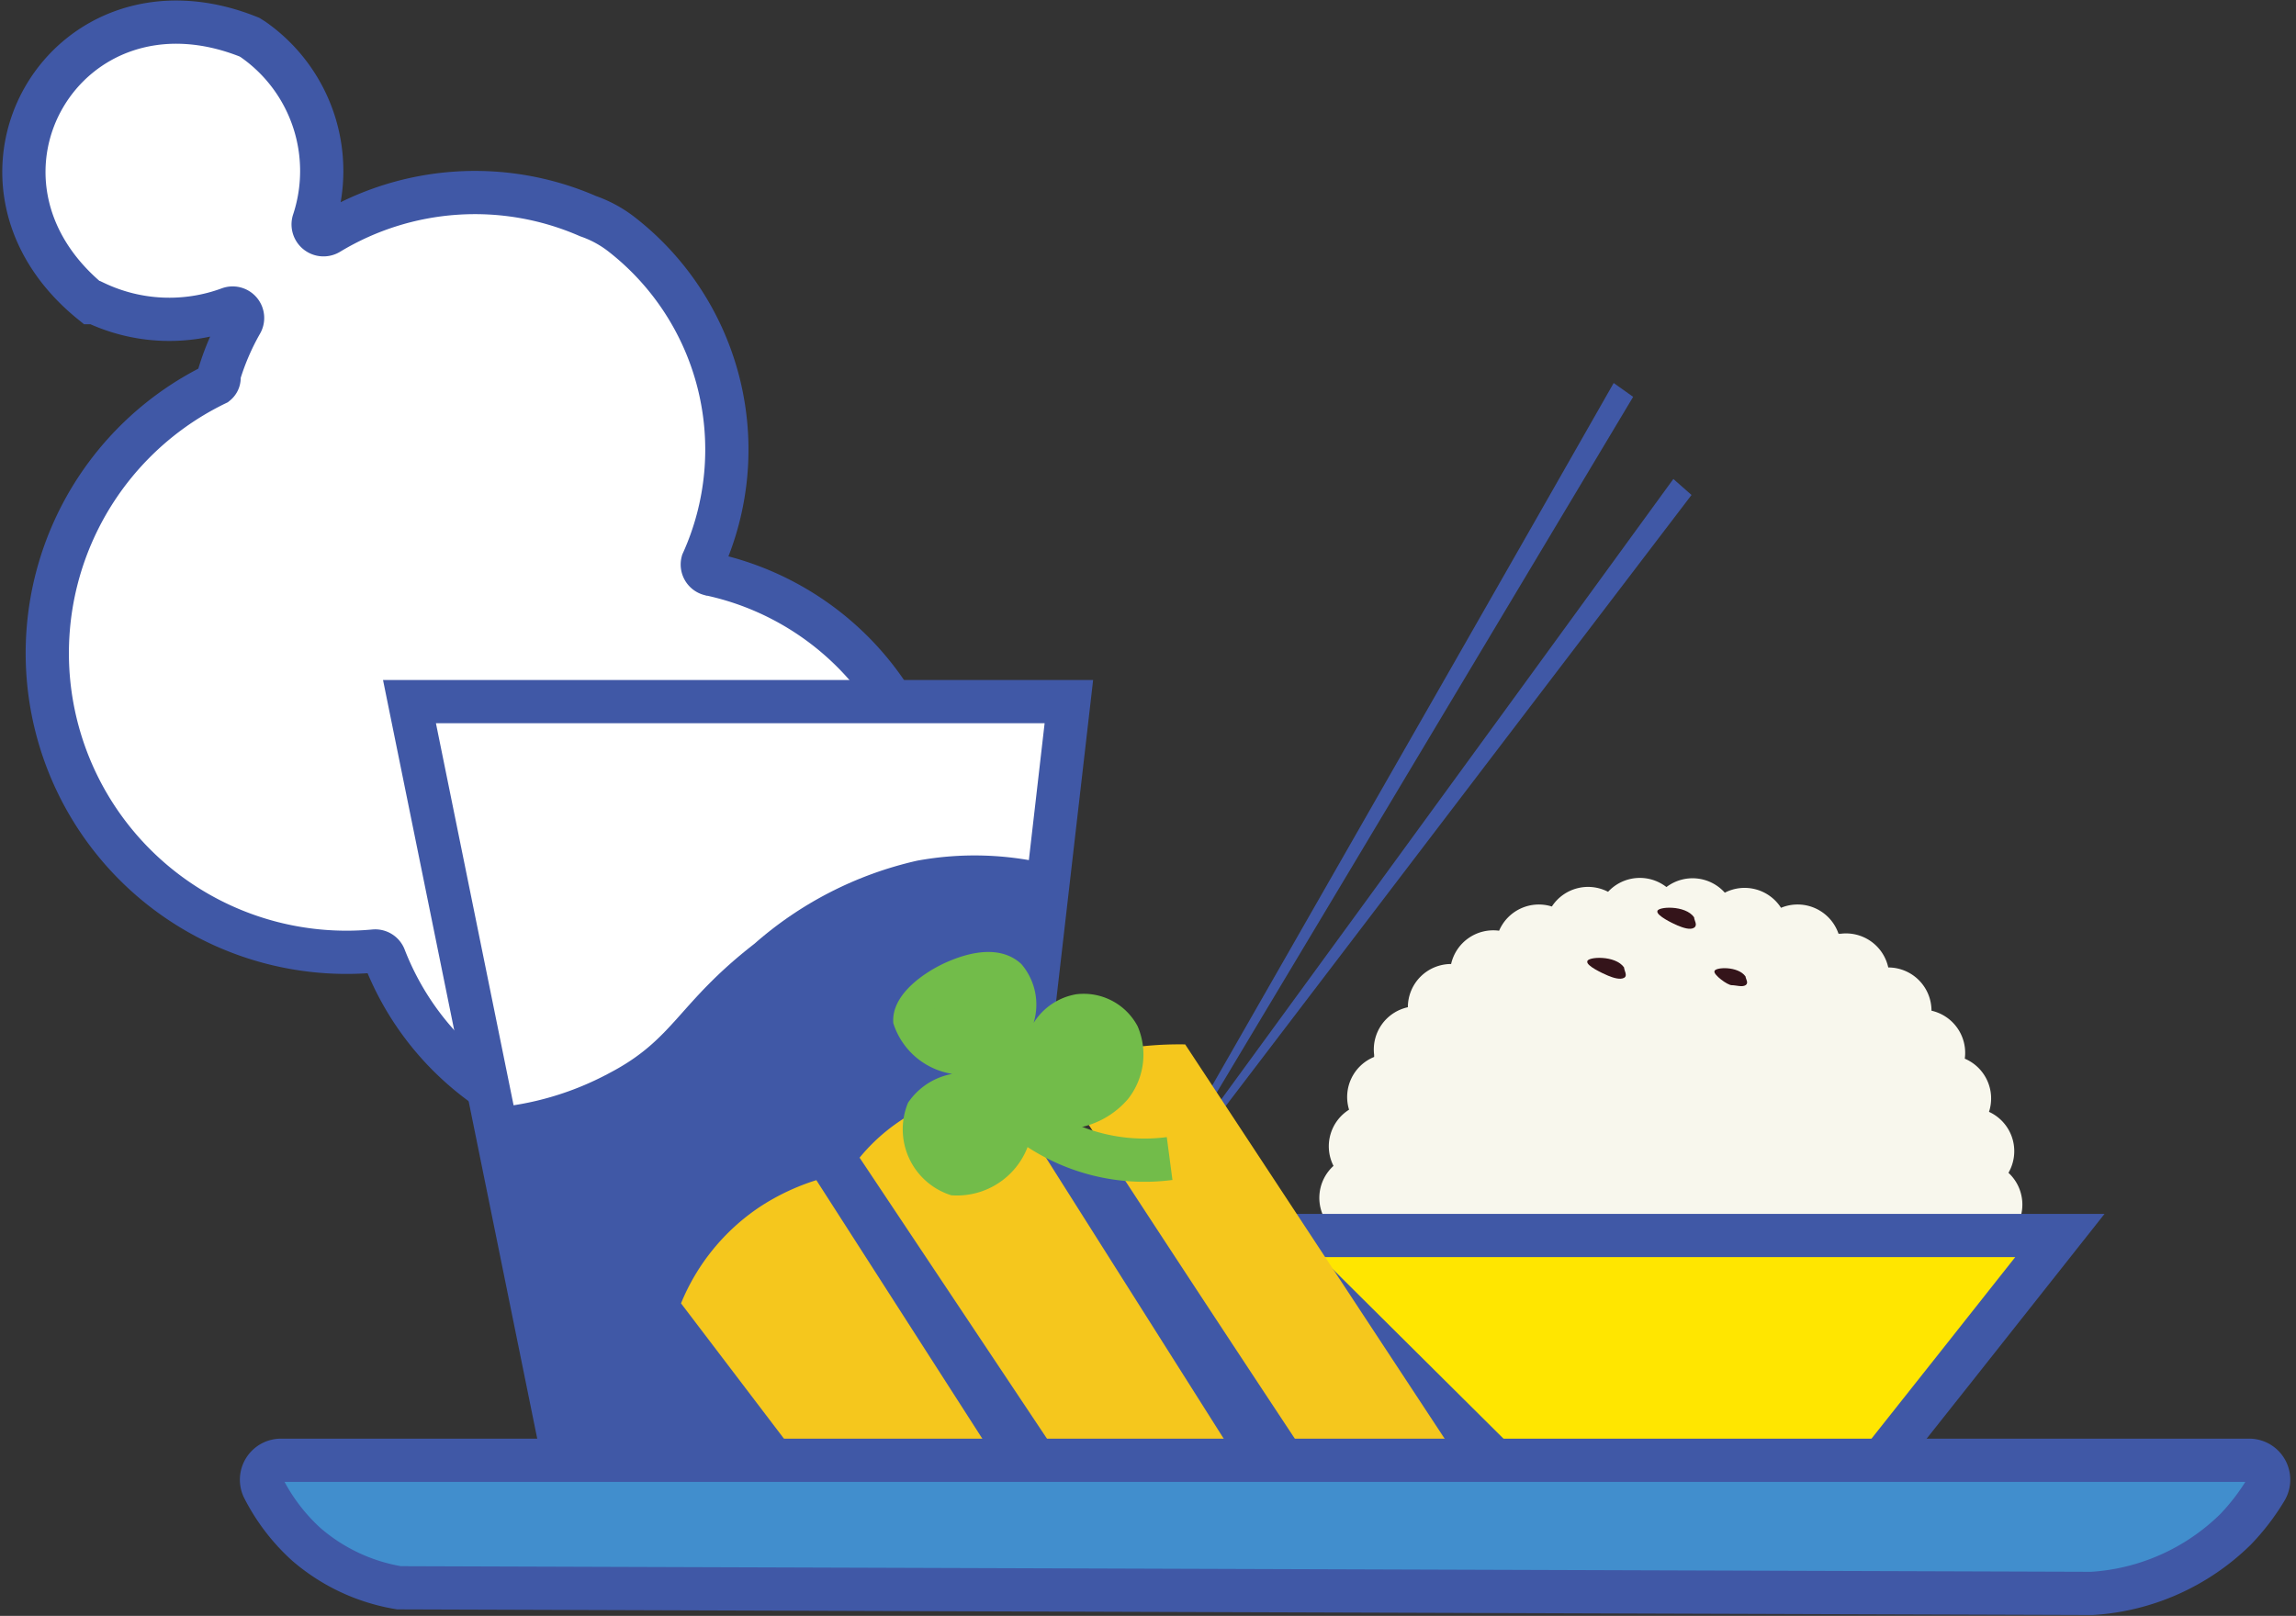 <svg id="图层_2" data-name="图层 2" xmlns="http://www.w3.org/2000/svg" viewBox="0 0 53.1 37.38"><rect x="0" y="0" width="53.1" height="37.38" fill="#333333" stroke="none"/><defs><style>.cls-1{fill:#fff;}.cls-1,.cls-4,.cls-7{stroke:#4058a6;}.cls-1,.cls-4,.cls-7,.cls-9{stroke-miterlimit:10;}.cls-2{fill:#4058a6;}.cls-3{fill:#f8f7ed;}.cls-4{fill:#ffe600;}.cls-5{fill:#f5c71d;}.cls-6{fill:#34141a;}.cls-7{fill:#418ecd;}.cls-8{fill:#72bc4a;}.cls-9{fill:none;stroke:#72bc4a;}</style></defs><title>figure</title><path class="cls-1" d="M16.25,13A6.31,6.31,0,0,0,14.4,5.44,2.71,2.71,0,0,0,13.6,5a6.53,6.53,0,0,0-6,.4.24.24,0,0,1-.35-.27A3.71,3.71,0,0,0,5.85.91L5.77.86C1.53-.85-1.4,4.15,2.12,7l.08,0a4,4,0,0,0,3.1.14.23.23,0,0,1,.28.33,5.74,5.74,0,0,0-.52,1.22A.18.18,0,0,1,5,8.88,6.92,6.92,0,0,0,8.65,22a.23.23,0,0,1,.24.14c1.69,4.37,7.68,6.08,11.69,1.49a3,3,0,0,0,.58-1c1.66-4.78-1.12-8.58-4.75-9.35A.23.23,0,0,1,16.25,13Z"/><path class="cls-2" d="M37.32,8.86l.45.32c-3.88,6.49-9.63,16.1-12.65,21.13-.59,1,.15-.35-.19.23C25.61,29.34,32.83,16.75,37.32,8.86Z"/><path class="cls-3" d="M30.78,30.06a1,1,0,0,0,.34,1.3,1,1,0,0,0,.48.15c0,.19.1.38.16.57C41.57,31,46.45,30.2,46.43,29.82l0,0a1,1,0,0,0,.13-1.34l0,0a1,1,0,0,0-.11-1.35l0,0A1,1,0,0,0,46,25.72l0,0a1,1,0,0,0-.56-1.23h0a1,1,0,0,0-.77-1.11h0a1,1,0,0,0-1-1h0a1,1,0,0,0-1.1-.78h-.05A1,1,0,0,0,41.19,21h0a1,1,0,0,0-1.3-.35l0,0a1,1,0,0,0-1.35-.13l0,0a1,1,0,0,0-1.35.11l0,0a1,1,0,0,0-1.3.34l0,0a1,1,0,0,0-1.22.56s0,0,0,0a1,1,0,0,0-1.11.77v0a1,1,0,0,0-1,1v0a1,1,0,0,0-.78,1.1v.05a1,1,0,0,0-.58,1.22l0,0a1,1,0,0,0-.36,1.3l0,0a1,1,0,0,0-.12,1.35l0,0Z"/><path class="cls-2" d="M25.05,29.81c2.62-3.59,9.24-12.66,13.65-18.73l.42.37-14,18.37"/><path class="cls-4" d="M29.33,28.58H47.64q-2.37,3-4.75,6l-7.62-.1Z"/><path class="cls-1" d="M9.47,16.23H24.72l-2,17.37H13Z"/><path class="cls-2" d="M24.29,20a7.36,7.36,0,0,0-3.08-.09,8.55,8.55,0,0,0-3.76,1.92c-1.79,1.39-1.85,2.21-3.37,3a6.91,6.91,0,0,1-2.73.8q.81,4,1.6,8h9.78Z"/><path class="cls-2" d="M23.06,33.83q-4.26,0-8.45,0a10.36,10.36,0,0,1,2.64-4.36c2.13-2,6.14-4,10-2.37,4.07,1.71,5.08,6.14,5.17,6.6C29.37,33.76,26.24,33.81,23.06,33.83Z"/><path class="cls-5" d="M15.75,30.15a4.92,4.92,0,0,1,1.82-2.23,5.24,5.24,0,0,1,1.31-.62l4.57,7.12,1.43-.14-5-7.5a4.3,4.3,0,0,1,1.4-1.12,4.81,4.81,0,0,1,1.86-.54l5.49,8.68,1.66,0q-3-4.53-5.95-9.07a7.58,7.58,0,0,1,1.42-.43,8.17,8.17,0,0,1,1.65-.14l6.29,9.56-14.52.94Z"/><path class="cls-6" d="M36.71,22.24c0-.11.65-.15.85.14,0,.07.09.19,0,.24s-.25,0-.37-.05S36.68,22.34,36.71,22.24Z"/><path class="cls-6" d="M38.33,21.08c0-.11.65-.15.85.14,0,.07.09.18,0,.24s-.26,0-.38-.05S38.31,21.18,38.33,21.08Z"/><path class="cls-6" d="M39.65,22.47c0-.1.55-.13.72.12,0,.05.08.15,0,.2s-.22,0-.32,0S39.63,22.55,39.65,22.47Z"/><path class="cls-7" d="M48.38,36.86h0a5.19,5.19,0,0,0,3.32-1.48,5.11,5.11,0,0,0,.71-.93.45.45,0,0,0-.38-.67H6.49a.45.45,0,0,0-.4.64,4.52,4.52,0,0,0,1,1.31,4.37,4.37,0,0,0,2.14,1H9.3Z"/><path class="cls-8" d="M23.88,26A1.75,1.75,0,0,1,22,27.65a1.6,1.6,0,0,1-1-2.14,1.57,1.57,0,0,1,1.57-.67,1.71,1.71,0,0,1-1.91-1.17c-.06-.7.81-1.23,1.25-1.42.26-.11,1.14-.48,1.71.05A1.44,1.44,0,0,1,23.75,24a1.45,1.45,0,0,1,1.14-1,1.41,1.41,0,0,1,1.42.74,1.66,1.66,0,0,1-.22,1.68A2,2,0,0,1,23.88,26Z"/><path class="cls-9" d="M22.1,23.24a4.45,4.45,0,0,0,4.95,3.56"/></svg>